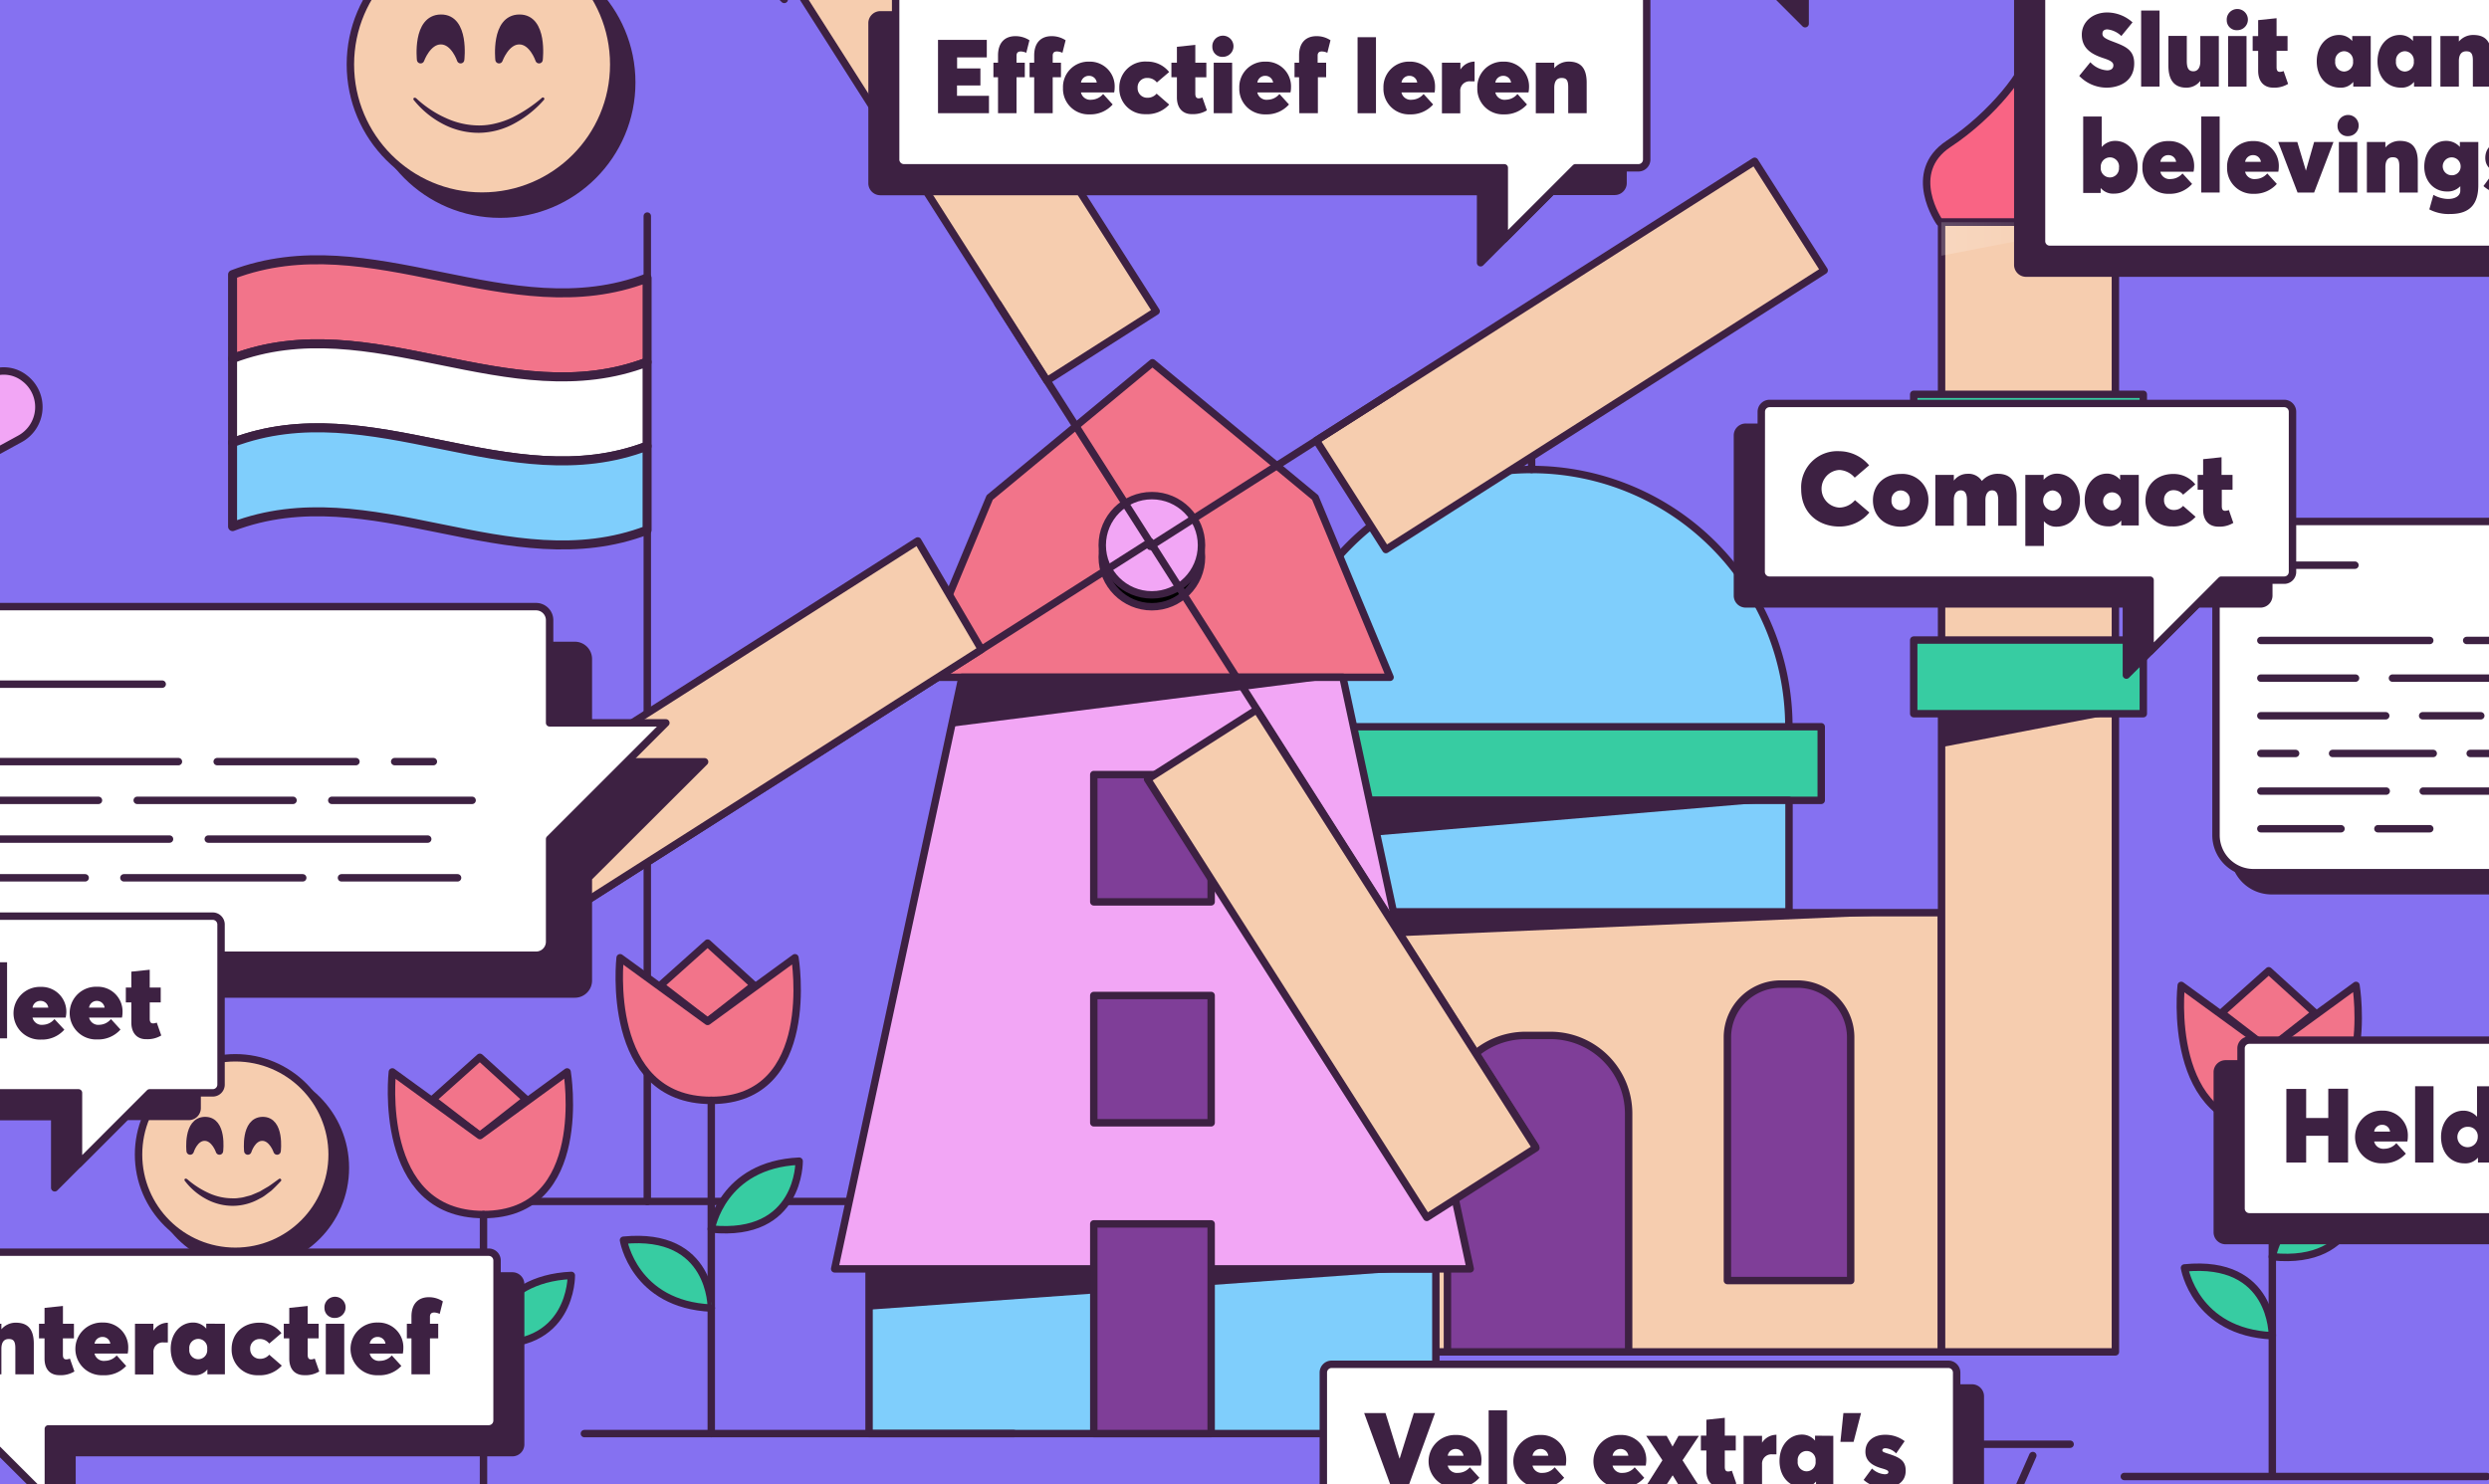 <svg xmlns="http://www.w3.org/2000/svg" xmlns:xlink="http://www.w3.org/1999/xlink" viewBox="0 0 503 300"><rect x="0" y="0" width="503" height="300" fill="#333333" stroke="none"/><defs><style>.cls-1,.cls-7{fill:none;}.cls-2{clip-path:url(#clip-path);}.cls-3{fill:#8571f1;}.cls-4{clip-path:url(#clip-path-2);}.cls-14,.cls-5{fill:#3d2142;}.cls-10,.cls-12,.cls-13,.cls-16,.cls-17,.cls-18,.cls-19,.cls-20,.cls-21,.cls-22,.cls-23,.cls-5,.cls-6,.cls-7,.cls-8,.cls-9{stroke:#3d2142;}.cls-10,.cls-11,.cls-12,.cls-13,.cls-16,.cls-17,.cls-18,.cls-19,.cls-20,.cls-22,.cls-23,.cls-5,.cls-6,.cls-7,.cls-8,.cls-9{stroke-linecap:round;stroke-linejoin:round;}.cls-10,.cls-11,.cls-12,.cls-13,.cls-19,.cls-20,.cls-21,.cls-22,.cls-23,.cls-5,.cls-6,.cls-7,.cls-8,.cls-9{stroke-width:1.5px;}.cls-17,.cls-6{fill:#fff;}.cls-18,.cls-8{fill:#7fcefc;}.cls-9{fill:#f6cdaf;}.cls-10{fill:#7f3e98;}.cls-11{fill:#6a539b;stroke:#000;}.cls-12{fill:#f96484;}.cls-13{fill:#37cca2;}.cls-15{opacity:0.2;fill:url(#linear-gradient);}.cls-16,.cls-19{fill:#f2748a;}.cls-16,.cls-17,.cls-18{stroke-width:1.82px;}.cls-20{fill:#f2a6f5;}.cls-21{stroke-miterlimit:10;}.cls-22{fill:#f596c0;}.cls-23{fill:#fed16c;}</style><clipPath id="clip-path"><rect class="cls-1" x="-1085.7" width="743" height="300"/></clipPath><clipPath id="clip-path-2"><rect class="cls-1" width="503" height="300"/></clipPath><linearGradient id="linear-gradient" x1="392.32" y1="48.3" x2="427.51" y2="48.3" gradientUnits="userSpaceOnUse"><stop offset="0" stop-color="#fff"/><stop offset="1" stop-color="#fff" stop-opacity="0"/></linearGradient></defs><g id="Layer_1" data-name="Layer 1"><g class="cls-2"><rect class="cls-3" x="-1521.9" y="-168.45" width="1575.82" height="588.61"/></g><g class="cls-4"><rect class="cls-3" x="-322.02" y="-205.09" width="1167.05" height="656.46"/><path class="cls-5" d="M503-89.16H320.56a2.74,2.74,0,0,0-2.74,2.74v65a2.74,2.74,0,0,0,2.74,2.73h20.75L364.8,4.79V-18.7H503a2.74,2.74,0,0,0,2.74-2.73v-65A2.74,2.74,0,0,0,503-89.16Z"/><path class="cls-5" d="M558,116.59v55.89a7.58,7.58,0,0,1-7.58,7.58H540.28l-17.76,17.76V180.06H459.06a7.58,7.58,0,0,1-7.58-7.58V116.59a7.58,7.58,0,0,1,7.58-7.58h91.4A7.58,7.58,0,0,1,558,116.59Z"/><path class="cls-6" d="M554.4,113v55.88a7.58,7.58,0,0,1-7.58,7.58H536.64l-17.76,17.76V176.41H455.41a7.58,7.58,0,0,1-7.58-7.58V113a7.58,7.58,0,0,1,7.58-7.58h91.41A7.58,7.58,0,0,1,554.4,113Z"/><line class="cls-7" x1="456.89" y1="114.25" x2="475.91" y2="114.25"/><line class="cls-7" x1="498.49" y1="129.47" x2="516.63" y2="129.47"/><line class="cls-7" x1="456.89" y1="129.47" x2="491.03" y2="129.47"/><line class="cls-7" x1="483.49" y1="137.08" x2="525.28" y2="137.08"/><line class="cls-7" x1="456.89" y1="137.08" x2="476.03" y2="137.08"/><line class="cls-7" x1="489.59" y1="144.69" x2="501.34" y2="144.69"/><line class="cls-7" x1="456.89" y1="144.69" x2="482.13" y2="144.69"/><line class="cls-7" x1="499.2" y1="152.31" x2="525.28" y2="152.31"/><line class="cls-7" x1="471.39" y1="152.31" x2="491.73" y2="152.31"/><line class="cls-7" x1="456.89" y1="152.31" x2="463.92" y2="152.31"/><line class="cls-7" x1="489.7" y1="159.92" x2="534.03" y2="159.92"/><line class="cls-7" x1="456.89" y1="159.92" x2="482.23" y2="159.92"/><line class="cls-7" x1="480.55" y1="167.53" x2="491.03" y2="167.53"/><line class="cls-7" x1="456.89" y1="167.53" x2="473.09" y2="167.53"/><path class="cls-8" d="M257.51,146.91a52,52,0,1,1,104,0"/><rect class="cls-9" x="226.73" y="184.5" width="165.59" height="88.78"/><path class="cls-10" d="M308.32,209.31h5a15.81,15.81,0,0,1,15.81,15.81v48.16a0,0,0,0,1,0,0H292.51a0,0,0,0,1,0,0V225.12a15.81,15.81,0,0,1,15.81-15.81Z"/><path class="cls-11" d="M257.9,198.93h3.37A10.77,10.77,0,0,1,272,209.7v49.16a0,0,0,0,1,0,0H247.14a0,0,0,0,1,0,0V209.7A10.77,10.77,0,0,1,257.9,198.93Z"/><path class="cls-10" d="M359.85,198.93h3.37A10.77,10.77,0,0,1,374,209.7v49.16a0,0,0,0,1,0,0H349.09a0,0,0,0,1,0,0V209.7a10.77,10.77,0,0,1,10.77-10.77Z"/><path class="cls-12" d="M427.69,44.92s7-10-1.86-15.87-16-15.06-16-18.45c0,3.39-7.14,12.62-16,18.45s-1.85,15.87-1.85,15.87Z"/><rect class="cls-9" x="392.37" y="44.92" width="35.13" height="228.36"/><rect class="cls-13" x="386.74" y="79.71" width="46.4" height="14.88"/><rect class="cls-13" x="386.74" y="129.39" width="46.4" height="14.88"/><rect class="cls-13" x="251" y="146.91" width="117.05" height="14.88"/><rect class="cls-8" x="257.51" y="161.79" width="104.03" height="22.53"/><line class="cls-7" x1="309.52" y1="94.89" x2="309.52" y2="74.98"/><polygon class="cls-14" points="361.54 161.79 257.51 170.64 257.51 161.79 361.54 161.79"/><polygon class="cls-14" points="392.32 184.5 226.73 191.68 226.73 184.5 392.32 184.5"/><polygon class="cls-14" points="427.5 144.27 392.32 144.27 392.32 151.04 427.5 144.27"/><polygon class="cls-14" points="427.5 94.94 392.32 94.94 392.32 101.7 427.5 94.94"/><polygon class="cls-15" points="427.5 44.92 392.32 44.92 392.32 51.69 427.5 44.92"/><line class="cls-7" x1="88.98" y1="242.87" x2="201.86" y2="242.87"/><line class="cls-7" x1="130.81" y1="242.87" x2="130.81" y2="43.68"/><path class="cls-16" d="M47,72.49c27.92-10.65,55.84,11.36,83.77.71v-17C102.88,66.87,75,44.86,47,55.5Z"/><path class="cls-17" d="M47,89.47c27.92-10.65,55.84,11.36,83.77.72v-17C102.88,83.85,75,61.84,47,72.49Z"/><path class="cls-18" d="M47,106.45c27.92-10.64,55.84,11.36,83.77.72v-17C102.88,100.83,75,78.83,47,89.47Z"/><rect class="cls-8" x="175.63" y="256.5" width="114.54" height="33.3"/><polygon class="cls-14" points="290.17 256.5 175.63 264.75 175.63 256.5 290.17 256.5"/><polygon class="cls-19" points="265.79 100.57 232.9 73.33 200.01 100.57 184.87 136.91 280.92 136.91 265.79 100.57"/><polygon class="cls-20" points="271.39 136.91 194.41 136.91 168.68 256.5 297.12 256.5 271.39 136.91"/><polygon class="cls-14" points="271.39 136.91 194.41 136.91 192.26 146.91 271.39 136.91"/><rect class="cls-10" x="221.04" y="247.41" width="23.72" height="42.39"/><rect class="cls-10" x="221.04" y="201.24" width="23.72" height="25.73"/><rect class="cls-10" x="221.04" y="156.58" width="23.72" height="25.73"/><circle class="cls-21" cx="232.78" cy="112.62" r="10.03"/><circle class="cls-20" cx="232.78" cy="110.22" r="10.03"/><line class="cls-22" x1="232.44" y1="109.56" x2="310.27" y2="231.73"/><rect class="cls-9" x="218.64" y="181.71" width="105.02" height="26.15" transform="translate(289.74 -138.56) rotate(57.5)"/><rect class="cls-9" x="141.9" y="12.58" width="105.02" height="26.15" transform="translate(277.22 203.4) rotate(-122.5)"/><line class="cls-22" x1="232.99" y1="110.56" x2="201.64" y2="61.36"/><line class="cls-22" x1="232.44" y1="109.56" x2="110.27" y2="187.39"/><polygon class="cls-9" points="185.47 109.35 96.9 165.78 110.27 187.39 198.34 131.29 185.47 109.35"/><rect class="cls-9" x="264.83" y="58.77" width="105.02" height="26.15" transform="translate(11.09 181.76) rotate(-32.5)"/><line class="cls-22" x1="232.44" y1="110.44" x2="281.64" y2="79.09"/><line class="cls-23" x1="204.89" y1="289.8" x2="118.1" y2="289.8"/><polygon class="cls-19" points="133.49 199.16 143 190.65 152.34 199.15 143 206.48 133.49 199.16"/><path class="cls-19" d="M160.65,193.61s4.79,28.83-16.91,28.83-18.42-28.83-18.42-28.83L143,206.48Z"/><line class="cls-22" x1="143.74" y1="222.44" x2="143.74" y2="289.8"/><path class="cls-13" d="M143.74,248.45s2.15-13,17.76-13.72C161.5,234.73,161.75,250.25,143.74,248.45Z"/><path class="cls-13" d="M126,250.71s2.14,13,17.75,13.72C143.74,264.43,144,248.91,126,250.71Z"/><path class="cls-7" d="M346.38,339l15.85-49.42a8.59,8.59,0,0,1,8.18-6h7"/><line class="cls-7" x1="391.1" y1="339.01" x2="410.81" y2="294.24"/><line class="cls-7" x1="398.54" y1="291.95" x2="418.35" y2="291.95"/><polygon class="cls-19" points="87.46 222.24 96.97 213.73 106.31 222.23 96.97 229.56 87.46 222.24"/><path class="cls-19" d="M114.61,216.69s4.8,28.83-16.9,28.83-18.42-28.83-18.42-28.83L97,229.56Z"/><line class="cls-22" x1="97.71" y1="245.52" x2="97.71" y2="312.88"/><path class="cls-13" d="M97.71,271.54s2.14-13,17.75-13.72C115.46,257.82,115.72,273.34,97.71,271.54Z"/><path class="cls-13" d="M80,273.8s2.15,13,17.76,13.71C97.71,287.51,98,272,80,273.8Z"/><polygon class="cls-19" points="448.96 204.75 458.48 196.24 467.82 204.74 458.48 212.07 448.96 204.75"/><path class="cls-19" d="M476.12,199.2S480.91,228,459.21,228,440.8,199.2,440.8,199.2l17.67,12.87Z"/><line class="cls-22" x1="459.21" y1="228.03" x2="459.21" y2="298.42"/><path class="cls-13" d="M459.21,254.05s2.15-13,17.76-13.72C477,240.33,477.22,255.85,459.21,254.05Z"/><path class="cls-13" d="M441.46,256.31s2.14,13,17.75,13.71C459.21,270,459.47,254.51,441.46,256.31Z"/><line class="cls-7" x1="429.3" y1="298.47" x2="502.55" y2="298.47"/><path class="cls-5" d="M118.9,133.21a2.74,2.74,0,0,0-2.73-2.74H-19.28A2.74,2.74,0,0,0-22,133.21v65a2.74,2.74,0,0,0,2.74,2.73H116.17a2.73,2.73,0,0,0,2.73-2.73V177.45L142.39,154H118.9Z"/><path class="cls-6" d="M134.56,146.13l-23.49,23.49v20.75a2.73,2.73,0,0,1-2.73,2.73H-27.11a2.74,2.74,0,0,1-2.74-2.73v-65a2.74,2.74,0,0,1,2.74-2.74H108.34a2.74,2.74,0,0,1,2.73,2.74v20.75Z"/><line class="cls-7" x1="-14.19" y1="138.3" x2="32.78" y2="138.3"/><line class="cls-7" x1="79.76" y1="153.96" x2="87.58" y2="153.96"/><line class="cls-7" x1="43.89" y1="153.96" x2="71.93" y2="153.96"/><line class="cls-7" x1="-14.19" y1="153.96" x2="36.06" y2="153.96"/><line class="cls-7" x1="67.05" y1="161.79" x2="95.41" y2="161.79"/><line class="cls-7" x1="27.73" y1="161.79" x2="59.22" y2="161.79"/><line class="cls-7" x1="-14.19" y1="161.79" x2="19.9" y2="161.79"/><line class="cls-7" x1="42.09" y1="169.62" x2="86.44" y2="169.62"/><line class="cls-7" x1="-14.19" y1="169.62" x2="34.26" y2="169.62"/><line class="cls-7" x1="69.01" y1="177.45" x2="92.47" y2="177.45"/><line class="cls-7" x1="25.04" y1="177.45" x2="61.18" y2="177.45"/><line class="cls-7" x1="-14.19" y1="177.45" x2="17.21" y2="177.45"/><circle class="cls-5" cx="101.06" cy="16.68" r="26.61"/><circle class="cls-9" cx="97.42" cy="13.03" r="26.61"/><path class="cls-14" d="M84.05,19.81a21.74,21.74,0,0,0,2.81,2.24A20.24,20.24,0,0,0,90,23.81a16.11,16.11,0,0,0,6.78,1.55,13.88,13.88,0,0,0,3.45-.43,16.85,16.85,0,0,0,3.32-1.18,28.79,28.79,0,0,0,6-4,.29.29,0,0,1,.4.41,21.52,21.52,0,0,1-5.81,4.69,15.27,15.27,0,0,1-7.34,2A15.5,15.5,0,0,1,89.39,25a18.53,18.53,0,0,1-5.77-4.78.28.28,0,0,1,0-.4.29.29,0,0,1,.37,0Z"/><path class="cls-5" d="M85,12.07s-.93-8.33,4.09-8.39,4,8.39,4,8.39-1.27-3.84-4-3.84S85,12.07,85,12.07Z"/><path class="cls-5" d="M100.85,12.07s-.93-8.33,4.09-8.39,4,8.39,4,8.39-1.28-3.84-4-3.84S100.85,12.07,100.85,12.07Z"/><path class="cls-20" d="M-11.47,97.24a2.26,2.26,0,0,1,.26-.2L4,88.73A7.32,7.32,0,0,0,5,76.48a6.79,6.79,0,0,0-7.47-.67c-.95.45-1.85,1-2.76,1.5a1.78,1.78,0,0,0-.27.21l-.73-1.32c-.43-.78-.79-1.6-1.29-2.34a7.08,7.08,0,0,0-12,.58,7,7,0,0,0-.18,7c2.69,5.21,5.43,10.4,8.15,15.59Z"/><circle class="cls-5" cx="50.24" cy="236.08" r="19.56"/><circle class="cls-9" cx="47.56" cy="233.39" r="19.56"/><path class="cls-14" d="M37.79,238.33a17.82,17.82,0,0,0,4.36,2.83,11.58,11.58,0,0,0,4.91,1.08,5.84,5.84,0,0,0,1.25-.08,5.89,5.89,0,0,0,1.24-.23c.4-.11.81-.2,1.22-.33l1.18-.5c.19-.09.4-.16.59-.26l.55-.33,1.14-.66c.73-.48,1.41-1,2.16-1.54l0,0a.28.28,0,0,1,.39.08.27.27,0,0,1,0,.35c-.62.66-1.26,1.32-1.94,1.95l-1.12.84a6.07,6.07,0,0,1-1.19.74,11.05,11.05,0,0,1-5.47,1.49,11.3,11.3,0,0,1-5.48-1.42,13.16,13.16,0,0,1-4.22-3.62.28.28,0,0,1,0-.4.3.3,0,0,1,.36,0Z"/><path class="cls-5" d="M38.43,232.68s-.68-6.12,3-6.16,2.92,6.16,2.92,6.16-.94-2.81-3-2.81S38.43,232.68,38.43,232.68Z"/><path class="cls-5" d="M50.08,232.68s-.68-6.12,3-6.16S56,232.68,56,232.68s-.94-2.81-3-2.81S50.08,232.68,50.08,232.68Z"/><path class="cls-5" d="M103.57,257.93H-12.56a1.67,1.67,0,0,0-1.67,1.67V292a1.68,1.68,0,0,0,1.67,1.68H.16L14.55,308V293.65h89a1.67,1.67,0,0,0,1.67-1.68V259.6A1.67,1.67,0,0,0,103.57,257.93Z"/><path class="cls-6" d="M100.45,287.17a1.68,1.68,0,0,1-1.68,1.68h-89v14.39L-4.64,288.85H-17.35A1.68,1.68,0,0,1-19,287.17V254.81a1.68,1.68,0,0,1,1.68-1.68H98.77a1.68,1.68,0,0,1,1.68,1.68Z"/><path class="cls-14" d="M6.83,271.63v6.19H3.1v-5.29c0-1.45-.41-1.85-1.34-1.85s-1.48.62-1.48,2v5.14H-3.46V267.6H.28v1.12h0a3.76,3.76,0,0,1,2.9-1.34C5.28,267.38,6.83,268.32,6.83,271.63Z"/><path class="cls-14" d="M9,274.61v-4.06H7.88V267.6H9v-3.21l3.72-.39v3.6h2.22v2.95H12.71v3.25c0,.48.06,1,.67,1a2.1,2.1,0,0,0,.75-.16l.91,2.6a5.33,5.33,0,0,1-3,.75C10.31,278,9,277,9,274.61Z"/><path class="cls-14" d="M25.81,273.62H19.1a1.92,1.92,0,0,0,2.12,1.47A3.19,3.19,0,0,0,23.58,274l1.92,2.12A5.92,5.92,0,0,1,20.82,278a5.33,5.33,0,1,1-.06-10.65,5,5,0,0,1,5.15,5.25A5.45,5.45,0,0,1,25.81,273.62Zm-6.7-2h3.18a1.54,1.54,0,0,0-1.55-1.36A1.6,1.6,0,0,0,19.11,271.59Z"/><path class="cls-14" d="M33.92,267.38v4c-.31,0-.63,0-.79,0a1.88,1.88,0,0,0-2.12,2v4.47H27.28V267.6H31V269h0a3.46,3.46,0,0,1,2.86-1.61Z"/><path class="cls-14" d="M45.45,267.6v10.22H41.91v-1h0A3.12,3.12,0,0,1,39.25,278c-2.8,0-4.75-2.17-4.75-5.33s2-5.32,4.53-5.32a3.42,3.42,0,0,1,2.65,1.23h0v-1Zm-3.58,5.11a1.82,1.82,0,1,0-3.61,0,1.82,1.82,0,1,0,3.61,0Z"/><path class="cls-14" d="M46.81,272.71c0-3.15,2.31-5.33,5.61-5.33a5.56,5.56,0,0,1,4.46,2.11l-2.47,2.11a2.38,2.38,0,0,0-1.9-.92,1.89,1.89,0,0,0-1.95,2,1.94,1.94,0,0,0,2,2,2.36,2.36,0,0,0,1.85-.83l2.54,2.21A6,6,0,0,1,52.18,278,5.16,5.16,0,0,1,46.81,272.71Z"/><path class="cls-14" d="M58.46,274.61v-4.06H57.35V267.6h1.11v-3.21l3.72-.39v3.6H64.4v2.95H62.18v3.25c0,.48.06,1,.67,1a2.15,2.15,0,0,0,.76-.16l.91,2.6a5.35,5.35,0,0,1-3,.75C59.79,278,58.46,277,58.46,274.61Z"/><path class="cls-14" d="M65.57,264.42a2.14,2.14,0,1,1,2.14,2A2,2,0,0,1,65.57,264.42Zm.27,3.18h3.73v10.22H65.84Z"/><path class="cls-14" d="M81.41,273.62h-6.7a1.91,1.91,0,0,0,2.12,1.47A3.17,3.17,0,0,0,79.18,274l1.93,2.12A6,6,0,0,1,76.43,278a5.33,5.33,0,1,1-.06-10.65,5,5,0,0,1,5.14,5.25A5.45,5.45,0,0,1,81.41,273.62Zm-6.69-2H77.9a1.56,1.56,0,0,0-1.55-1.36A1.58,1.58,0,0,0,74.72,271.59Z"/><path class="cls-14" d="M83.15,270.55h-.93V267.6h.93v-1.46c0-2.65,1.44-3.91,3.51-3.91a5.05,5.05,0,0,1,2.84.84l-.64,2.53a2.93,2.93,0,0,0-1.08-.28c-.5,0-.89.18-.89.87v1.41h1.67v2.95H86.89v7.27H83.15Z"/><path class="cls-5" d="M240.83-70.29H131.39a1.68,1.68,0,0,0-1.68,1.68v52.43a1.68,1.68,0,0,0,1.68,1.67H144.1L158.49-.12V-14.51h82.34a1.67,1.67,0,0,0,1.67-1.67V-68.61A1.68,1.68,0,0,0,240.83-70.29Z"/><path class="cls-5" d="M398.54,280.58H273.9a1.68,1.68,0,0,0-1.67,1.68v32.37a1.67,1.67,0,0,0,1.67,1.67h12.72L301,330.69V316.3h97.53a1.67,1.67,0,0,0,1.67-1.67V282.26A1.68,1.68,0,0,0,398.54,280.58Z"/><path class="cls-6" d="M395.42,309.83a1.68,1.68,0,0,1-1.68,1.68H296.21v14.38l-14.39-14.38H269.11a1.68,1.68,0,0,1-1.68-1.68V277.46a1.68,1.68,0,0,1,1.68-1.67H393.74a1.68,1.68,0,0,1,1.68,1.67Z"/><path class="cls-14" d="M290,285.65l-5.39,14.83H281.1l-5.42-14.83H280l2.82,9.17h.05l2.85-9.17Z"/><path class="cls-14" d="M299.27,296.28h-6.7a1.91,1.91,0,0,0,2.12,1.46,3.12,3.12,0,0,0,2.35-1.13l1.93,2.12a6,6,0,0,1-4.68,2,5.33,5.33,0,1,1-.06-10.65,5,5,0,0,1,5.15,5.25A4.84,4.84,0,0,1,299.27,296.28Zm-6.69-2h3.18a1.56,1.56,0,0,0-1.55-1.37A1.58,1.58,0,0,0,292.58,294.25Z"/><path class="cls-14" d="M300.84,285.1h3.72v15.38h-3.72Z"/><path class="cls-14" d="M316.41,296.28H309.7a1.91,1.91,0,0,0,2.12,1.46,3.15,3.15,0,0,0,2.36-1.13l1.92,2.12a5.92,5.92,0,0,1-4.68,2,5.33,5.33,0,1,1-.06-10.65,5,5,0,0,1,5.15,5.25A5.63,5.63,0,0,1,316.41,296.28Zm-6.7-2h3.18a1.54,1.54,0,0,0-1.55-1.37A1.59,1.59,0,0,0,309.71,294.25Z"/><path class="cls-14" d="M332.58,296.28h-6.7a1.91,1.91,0,0,0,2.12,1.46,3.13,3.13,0,0,0,2.35-1.13l1.93,2.12a6,6,0,0,1-4.68,2,5.33,5.33,0,1,1-.06-10.65,5,5,0,0,1,5.15,5.25A5.66,5.66,0,0,1,332.58,296.28Zm-6.69-2h3.18a1.56,1.56,0,0,0-1.55-1.37A1.58,1.58,0,0,0,325.89,294.25Z"/><path class="cls-14" d="M338.06,298.27H338l-1.45,2.21h-3.94l3.35-5.29-3.29-4.94h4.14l1.19,2.17h0l1.21-2.17h4.12l-3.31,4.95,3.38,5.28h-4Z"/><path class="cls-14" d="M344.84,297.26v-4.05h-1.11v-3h1.11V287l3.72-.39v3.6h2.22v3h-2.22v3.25c0,.48.06,1,.67,1a2.19,2.19,0,0,0,.76-.16l.9,2.6a5.41,5.41,0,0,1-3,.75C346.16,300.69,344.84,299.61,344.84,297.26Z"/><path class="cls-14" d="M359,290v4c-.31,0-.63,0-.79,0a1.89,1.89,0,0,0-2.12,2v4.47h-3.73V290.25h3.73v1.4h0a3.46,3.46,0,0,1,2.86-1.61Z"/><path class="cls-14" d="M370.49,290.25v10.23H367v-1h0a3.14,3.14,0,0,1-2.63,1.17c-2.8,0-4.75-2.17-4.75-5.33s2-5.32,4.53-5.32a3.44,3.44,0,0,1,2.65,1.22h0v-1Zm-3.58,5.12a1.82,1.82,0,1,0-3.61,0,1.82,1.82,0,1,0,3.61,0Z"/><path class="cls-14" d="M372.53,285.65h3.57l-1.51,5.82h-2.66Z"/><path class="cls-14" d="M376.62,299.16l1.69-2.3a4.09,4.09,0,0,0,2.56,1.16c.51,0,.75-.15.75-.42s-.13-.43-1.39-.79c-1.74-.5-3.25-1.39-3.25-3.34,0-2.24,1.8-3.43,3.93-3.43a6.4,6.4,0,0,1,4,1.29l-1.72,2.48a3.3,3.3,0,0,0-2.15-1.05c-.33,0-.64.12-.64.42s.24.38,1.26.71c2.33.75,3.46,1.42,3.46,3.42s-1.42,3.38-4.31,3.38A6.09,6.09,0,0,1,376.62,299.16Z"/><path class="cls-5" d="M449.77,215.06H581.15a1.68,1.68,0,0,1,1.68,1.67V249.1a1.68,1.68,0,0,1-1.68,1.68H568.44l-14.39,14.38V250.78H449.77a1.68,1.68,0,0,1-1.68-1.68V216.73A1.68,1.68,0,0,1,449.77,215.06Z"/><path class="cls-6" d="M452.89,244.3a1.68,1.68,0,0,0,1.67,1.68H558.84v14.39L573.23,246H586a1.68,1.68,0,0,0,1.67-1.68V211.93a1.67,1.67,0,0,0-1.67-1.67H454.56a1.67,1.67,0,0,0-1.67,1.67Z"/><path class="cls-14" d="M462.05,220.12h4V226h4.47v-5.91h4V235h-4v-5.4h-4.47V235h-4Z"/><path class="cls-14" d="M486.5,230.75h-6.71a1.92,1.92,0,0,0,2.12,1.47,3.17,3.17,0,0,0,2.36-1.13l1.93,2.12a6,6,0,0,1-4.68,1.95,5.33,5.33,0,1,1-.06-10.65,5,5,0,0,1,5.14,5.25A5.54,5.54,0,0,1,486.5,230.75Zm-6.7-2H483a1.54,1.54,0,0,0-1.54-1.37A1.6,1.6,0,0,0,479.8,228.72Z"/><path class="cls-14" d="M488.07,219.58h3.72V235h-3.72Z"/><path class="cls-14" d="M504.31,219.58V235h-3.54v-1h0a3.26,3.26,0,0,1-2.71,1.17c-2.8,0-4.75-2.17-4.75-5.33s2-5.32,4.52-5.32a3.61,3.61,0,0,1,2.75,1.23h0v-6.16Zm-3.58,10.26a1.89,1.89,0,0,0-1.89-2.05,2.06,2.06,0,1,0,1.89,2.05Z"/><path class="cls-5" d="M-71.34,190H38.16a1.68,1.68,0,0,1,1.68,1.68V224a1.68,1.68,0,0,1-1.68,1.68H25.45L11.06,240.11V225.72h-82.4A1.67,1.67,0,0,1-73,224V191.68A1.67,1.67,0,0,1-71.34,190Z"/><path class="cls-6" d="M-68.22,219.25a1.67,1.67,0,0,0,1.68,1.67h82.4v14.39l14.38-14.39H43a1.67,1.67,0,0,0,1.67-1.67V186.88A1.68,1.68,0,0,0,43,185.2H-66.54a1.68,1.68,0,0,0-1.68,1.68Z"/><path class="cls-14" d="M-2.3,194.52H1.43V209.9H-2.3Z"/><path class="cls-14" d="M13.27,205.7H6.57a1.91,1.91,0,0,0,2.12,1.46A3.13,3.13,0,0,0,11,206L13,208.15a6,6,0,0,1-4.68,2,5.33,5.33,0,1,1-.06-10.65,5,5,0,0,1,5.14,5.25A5.63,5.63,0,0,1,13.27,205.7Zm-6.69-2H9.76a1.56,1.56,0,0,0-1.55-1.37A1.58,1.58,0,0,0,6.58,203.67Z"/><path class="cls-14" d="M24.65,205.7H18a1.91,1.91,0,0,0,2.12,1.46A3.12,3.12,0,0,0,22.42,206l1.93,2.12a6,6,0,0,1-4.68,2,5.33,5.33,0,1,1-.06-10.65,5,5,0,0,1,5.15,5.25A4.84,4.84,0,0,1,24.65,205.7Zm-6.69-2h3.18a1.56,1.56,0,0,0-1.55-1.37A1.58,1.58,0,0,0,18,203.67Z"/><path class="cls-14" d="M26.54,206.68v-4.05H25.43v-3h1.11v-3.21l3.72-.39v3.6h2.22v3H30.26v3.25c0,.48.06,1,.67,1a2.1,2.1,0,0,0,.75-.16l.91,2.6a5.41,5.41,0,0,1-3,.75C27.86,210.11,26.54,209,26.54,206.68Z"/><path class="cls-5" d="M352.79,86.36h104A1.68,1.68,0,0,1,458.5,88V120.4a1.68,1.68,0,0,1-1.68,1.68H444.11l-14.39,14.39V122.08H352.79a1.67,1.67,0,0,1-1.67-1.68V88A1.67,1.67,0,0,1,352.79,86.36Z"/><path class="cls-6" d="M355.91,115.61a1.68,1.68,0,0,0,1.68,1.67h76.92v14.39l14.39-14.39h12.72a1.67,1.67,0,0,0,1.67-1.67V83.24a1.68,1.68,0,0,0-1.67-1.68h-104a1.68,1.68,0,0,0-1.68,1.68Z"/><path class="cls-14" d="M364,98.87a7.3,7.3,0,0,1,7.73-7.66,7.92,7.92,0,0,1,6,2.86l-2.91,2.49A4.36,4.36,0,0,0,371.73,95a3.81,3.81,0,0,0,0,7.61,4.27,4.27,0,0,0,3.14-1.5l2.91,2.49a7.81,7.81,0,0,1-6,2.84C367.61,106.47,364,103.82,364,98.87Z"/><path class="cls-14" d="M378.5,101.14c0-3.14,2.3-5.33,5.61-5.33a5.24,5.24,0,0,1,5.6,5.33c0,3.15-2.31,5.33-5.6,5.33S378.5,104.29,378.5,101.14Zm7.46,0a1.86,1.86,0,1,0-3.71,0,1.86,1.86,0,1,0,3.71,0Z"/><path class="cls-14" d="M407.54,100.27v6h-3.72v-5.14c0-1.1-.25-2-1.24-2-.75,0-1.35.61-1.35,2v5.14H397.5v-5.14c0-1.1-.26-2-1.24-2-.81,0-1.41.61-1.41,2v5.14h-3.74V96h3.74v1.16h0a3.43,3.43,0,0,1,2.74-1.38,3.2,3.2,0,0,1,2.93,1.45h0a4.15,4.15,0,0,1,3.32-1.45C406,95.81,407.54,97,407.54,100.27Z"/><path class="cls-14" d="M420.34,101.14c0,3.15-1.95,5.33-4.75,5.33a3.24,3.24,0,0,1-2.54-1.11h0v5H409.3V96H413v1h0a3.53,3.53,0,0,1,2.74-1.25C418.37,95.81,420.34,98,420.34,101.14Zm-3.76,0a1.86,1.86,0,0,0-1.82-2,2.06,2.06,0,0,0,0,4.1A1.85,1.85,0,0,0,416.58,101.14Z"/><path class="cls-14" d="M432.22,96v10.22h-3.54v-1h0a3.14,3.14,0,0,1-2.63,1.18c-2.8,0-4.75-2.18-4.75-5.34s2-5.32,4.53-5.32A3.42,3.42,0,0,1,428.45,97h0V96Zm-3.58,5.11a1.82,1.82,0,1,0-1.79,2.06A1.87,1.87,0,0,0,428.64,101.14Z"/><path class="cls-14" d="M433.58,101.14c0-3.14,2.31-5.33,5.61-5.33a5.56,5.56,0,0,1,4.46,2.11L441.18,100a2.38,2.38,0,0,0-1.9-.91,1.88,1.88,0,0,0-1.95,2,1.93,1.93,0,0,0,2,2,2.36,2.36,0,0,0,1.85-.83l2.53,2.21a6,6,0,0,1-4.76,1.94A5.17,5.17,0,0,1,433.58,101.14Z"/><path class="cls-14" d="M445.23,103V99h-1.11V96h1.11V92.82l3.72-.39V96h2.22v3H449v3.26c0,.47.06,1,.67,1a2.15,2.15,0,0,0,.76-.16l.9,2.6a5.28,5.28,0,0,1-3,.76C446.56,106.47,445.23,105.39,445.23,103Z"/><path class="cls-5" d="M177.91,3h148.4A1.67,1.67,0,0,1,328,4.67V37a1.68,1.68,0,0,1-1.67,1.68H313.6L299.21,53.11V38.72H177.91A1.68,1.68,0,0,1,176.23,37V4.67A1.68,1.68,0,0,1,177.91,3Z"/><path class="cls-6" d="M181,32.25a1.67,1.67,0,0,0,1.67,1.67H304V48.31l14.39-14.39h12.72a1.67,1.67,0,0,0,1.67-1.67V-.12a1.68,1.68,0,0,0-1.67-1.68H182.7A1.68,1.68,0,0,0,181-.12Z"/><path class="cls-14" d="M189.56,8.06h9.86V11.6h-6v2.23h4.71v3.45H193.4v2.09h6.46v3.52h-10.3Z"/><path class="cls-14" d="M201.69,15.62h-.93V12.67h.93V11.21c0-2.65,1.44-3.9,3.5-3.9a5.11,5.11,0,0,1,2.85.83l-.64,2.53a2.89,2.89,0,0,0-1.08-.27c-.5,0-.89.17-.89.86v1.41h1.67v2.95h-1.67v7.27h-3.74Z"/><path class="cls-14" d="M209,15.62h-.93V12.67H209V11.21c0-2.65,1.44-3.9,3.51-3.9a5.07,5.07,0,0,1,2.84.83l-.64,2.53a2.89,2.89,0,0,0-1.08-.27c-.5,0-.89.17-.89.86v1.41h1.67v2.95h-1.67v7.27H209Z"/><path class="cls-14" d="M225.16,18.69h-6.71a1.92,1.92,0,0,0,2.12,1.47A3.17,3.17,0,0,0,222.93,19l1.93,2.12a6,6,0,0,1-4.68,2,5.16,5.16,0,0,1-5.36-5.34,5.13,5.13,0,0,1,5.3-5.32,5,5,0,0,1,5.14,5.25A5.45,5.45,0,0,1,225.16,18.69Zm-6.7-2h3.18a1.54,1.54,0,0,0-1.54-1.36A1.6,1.6,0,0,0,218.46,16.66Z"/><path class="cls-14" d="M226.2,17.79a5.23,5.23,0,0,1,5.6-5.34,5.57,5.57,0,0,1,4.47,2.11l-2.48,2.11a2.37,2.37,0,0,0-1.89-.91,1.88,1.88,0,0,0-2,2,1.92,1.92,0,0,0,2,2,2.36,2.36,0,0,0,1.84-.83l2.54,2.21a6,6,0,0,1-4.76,1.94A5.16,5.16,0,0,1,226.2,17.79Z"/><path class="cls-14" d="M237.84,19.68V15.62h-1.11V12.67h1.11V9.46l3.72-.39v3.6h2.23v2.95h-2.23v3.26c0,.47.07,1,.68,1a2.15,2.15,0,0,0,.75-.17l.91,2.6a5.35,5.35,0,0,1-3,.76C239.17,23.11,237.84,22,237.84,19.68Z"/><path class="cls-14" d="M245,9.49a2.14,2.14,0,1,1,2.14,2A2,2,0,0,1,245,9.49Zm.28,3.18H249V22.89h-3.72Z"/><path class="cls-14" d="M260.79,18.69h-6.7a1.91,1.91,0,0,0,2.12,1.47A3.15,3.15,0,0,0,258.56,19l1.93,2.12a6,6,0,0,1-4.68,2,5.16,5.16,0,0,1-5.36-5.34,5.13,5.13,0,0,1,5.3-5.32,5,5,0,0,1,5.15,5.25A4.69,4.69,0,0,1,260.79,18.69Zm-6.69-2h3.18a1.56,1.56,0,0,0-1.55-1.36A1.58,1.58,0,0,0,254.1,16.66Z"/><path class="cls-14" d="M262.53,15.62h-.92V12.67h.92V11.21c0-2.65,1.44-3.9,3.51-3.9a5,5,0,0,1,2.84.83l-.64,2.53a2.81,2.81,0,0,0-1.08-.27c-.5,0-.88.17-.88.86v1.41H268v2.95h-1.67v7.27h-3.75Z"/><path class="cls-14" d="M274.35,7.52h3.72V22.89h-3.72Z"/><path class="cls-14" d="M289.92,18.69h-6.7a1.91,1.91,0,0,0,2.12,1.47A3.17,3.17,0,0,0,287.69,19l1.93,2.12a6,6,0,0,1-4.68,2,5.16,5.16,0,0,1-5.36-5.34,5.13,5.13,0,0,1,5.3-5.32A5,5,0,0,1,290,17.7,5.45,5.45,0,0,1,289.92,18.69Zm-6.69-2h3.17a1.54,1.54,0,0,0-1.54-1.36A1.58,1.58,0,0,0,283.23,16.66Z"/><path class="cls-14" d="M298,12.45v4c-.3,0-.63,0-.78,0a1.88,1.88,0,0,0-2.12,2v4.46H291.4V12.67h3.73v1.39h0A3.46,3.46,0,0,1,298,12.45Z"/><path class="cls-14" d="M308.89,18.69h-6.7a1.91,1.91,0,0,0,2.12,1.47A3.17,3.17,0,0,0,306.66,19l1.93,2.12a6,6,0,0,1-4.68,2,5.16,5.16,0,0,1-5.36-5.34,5.13,5.13,0,0,1,5.3-5.32A5,5,0,0,1,309,17.7,5.45,5.45,0,0,1,308.89,18.69Zm-6.7-2h3.18a1.54,1.54,0,0,0-1.54-1.36A1.6,1.6,0,0,0,302.19,16.66Z"/><path class="cls-14" d="M320.65,16.71v6.18h-3.73V17.6c0-1.45-.41-1.84-1.34-1.84s-1.48.61-1.48,2v5.13h-3.73V12.67h3.73v1.12h0a3.76,3.76,0,0,1,2.9-1.34C319.1,12.45,320.65,13.39,320.65,16.71Z"/><path class="cls-5" d="M409.45-2.39H576.69a1.68,1.68,0,0,1,1.68,1.67V53.53a1.68,1.68,0,0,1-1.68,1.68H564L549.59,69.6V55.21H409.45a1.68,1.68,0,0,1-1.68-1.68V-.72A1.68,1.68,0,0,1,409.45-2.39Z"/><path class="cls-6" d="M412.57,48.74a1.66,1.66,0,0,0,1.67,1.67H554.38V64.8l14.39-14.39h12.72a1.67,1.67,0,0,0,1.67-1.67V-5.51a1.68,1.68,0,0,0-1.67-1.68H414.24a1.67,1.67,0,0,0-1.67,1.68Z"/><path class="cls-14" d="M420.19,15.34l2.25-2.76a5,5,0,0,0,3.38,1.64c.93,0,1.27-.49,1.27-1s-.28-.89-1.87-1.42C423,11.08,420.71,10,420.71,7c0-2.51,2.1-4.42,5-4.48a7.7,7.7,0,0,1,5.25,2L428.7,7.28a4.77,4.77,0,0,0-2.82-1.34c-.7,0-1,.35-1,.88s.32.9,1.83,1.48c2.62,1,4.59,1.65,4.59,4.51,0,3.7-3.1,4.91-5.58,4.91A7.69,7.69,0,0,1,420.19,15.34Z"/><path class="cls-14" d="M432.7,2.13h3.72V17.5H432.7Z"/><path class="cls-14" d="M448.4,7.28V17.5h-3.74V16.41h-.05a3.48,3.48,0,0,1-2.78,1.31c-2.09,0-3.62-1.13-3.62-4.46v-6h3.72v5.09c0,1.45.39,2.06,1.34,2.06.78,0,1.39-.62,1.39-2V7.28Z"/><path class="cls-14" d="M450,4.1a2.14,2.14,0,1,1,2.14,2A2,2,0,0,1,450,4.1Zm.28,3.18H454V17.5h-3.72Z"/><path class="cls-14" d="M456.35,14.29v-4h-1.11v-3h1.11V4.07l3.72-.39v3.6h2.22v3h-2.22v3.25c0,.48.06,1,.67,1a2,2,0,0,0,.75-.17l.91,2.6a5.32,5.32,0,0,1-3,.76C457.67,17.72,456.35,16.64,456.35,14.29Z"/><path class="cls-14" d="M479.1,7.28V17.5h-3.53v-.95h0a3.16,3.16,0,0,1-2.63,1.17c-2.81,0-4.75-2.17-4.75-5.33s2-5.32,4.52-5.32a3.41,3.41,0,0,1,2.65,1.22h0v-1Zm-3.57,5.12a1.88,1.88,0,0,0-1.8-2.05,1.86,1.86,0,0,0-1.81,2.05,1.85,1.85,0,0,0,1.81,2.06A1.87,1.87,0,0,0,475.53,12.4Z"/><path class="cls-14" d="M491.38,7.28V17.5h-3.53v-.95h0a3.17,3.17,0,0,1-2.63,1.17c-2.81,0-4.75-2.17-4.75-5.33s2-5.32,4.52-5.32a3.41,3.41,0,0,1,2.65,1.22h0v-1Zm-3.57,5.12a1.88,1.88,0,0,0-1.8-2.05,1.86,1.86,0,0,0-1.81,2.05A1.85,1.85,0,0,0,486,14.46,1.87,1.87,0,0,0,487.81,12.4Z"/><path class="cls-14" d="M503.47,11.32V17.5h-3.73V12.21c0-1.44-.41-1.84-1.34-1.84s-1.49.61-1.49,2V17.5h-3.73V7.28h3.73V8.4h0a3.75,3.75,0,0,1,2.9-1.33C501.92,7.07,503.47,8,503.47,11.32Z"/><path class="cls-14" d="M432,33.81c0,3.15-2,5.33-4.75,5.33A3.26,3.26,0,0,1,424.52,38h0v1h-3.53V23.55h3.74v6.17h0a3.56,3.56,0,0,1,2.74-1.24C430,28.48,432,30.67,432,33.81Zm-3.76,0a1.86,1.86,0,0,0-1.82-2,1.88,1.88,0,0,0-1.88,2,1.87,1.87,0,0,0,1.88,2.06A1.85,1.85,0,0,0,428.22,33.81Z"/><path class="cls-14" d="M443.29,34.72h-6.71a1.91,1.91,0,0,0,2.12,1.47,3.19,3.19,0,0,0,2.36-1.13L443,37.18a6,6,0,0,1-4.68,2,5.17,5.17,0,0,1-5.36-5.34,5.13,5.13,0,0,1,5.3-5.32,5,5,0,0,1,5.15,5.25A5.45,5.45,0,0,1,443.29,34.72Zm-6.7-2h3.18a1.54,1.54,0,0,0-1.55-1.36A1.59,1.59,0,0,0,436.59,32.69Z"/><path class="cls-14" d="M444.85,23.55h3.72V38.92h-3.72Z"/><path class="cls-14" d="M460.42,34.72h-6.71a1.92,1.92,0,0,0,2.12,1.47,3.17,3.17,0,0,0,2.36-1.13l1.93,2.12a6,6,0,0,1-4.68,2,5.18,5.18,0,0,1-5.37-5.34,5.14,5.14,0,0,1,5.31-5.32,5,5,0,0,1,5.14,5.25A5.45,5.45,0,0,1,460.42,34.72Zm-6.7-2h3.18a1.54,1.54,0,0,0-1.54-1.36A1.6,1.6,0,0,0,453.72,32.69Z"/><path class="cls-14" d="M471.57,28.7l-3.91,10.22h-3.35L460.4,28.7h3.86L466,34.5h0l1.66-5.8Z"/><path class="cls-14" d="M472.39,25.52a2.14,2.14,0,1,1,2.14,2A2,2,0,0,1,472.39,25.52Zm.27,3.18h3.73V38.92h-3.73Z"/><path class="cls-14" d="M488.61,32.73v6.19h-3.73V33.63c0-1.45-.41-1.84-1.34-1.84s-1.48.61-1.48,2v5.14h-3.74V28.7h3.74v1.12h0a3.76,3.76,0,0,1,2.9-1.34C487.06,28.48,488.61,29.42,488.61,32.73Z"/><path class="cls-14" d="M500.84,28.7v8.73c0,3.44-1.36,5.83-5.66,5.83a8.4,8.4,0,0,1-4.24-.93l.83-2.94a6.18,6.18,0,0,0,2.94.83c1.64,0,2.49-.75,2.49-1.66v-.92h0a3.49,3.49,0,0,1-2.7,1.07c-2.7,0-4.58-2.17-4.58-5,0-3,1.92-5.23,4.38-5.23a3.66,3.66,0,0,1,2.81,1.22h0v-1Zm-3.57,4.91a1.81,1.81,0,1,0-1.8,1.82A1.75,1.75,0,0,0,497.27,33.61Z"/><path class="cls-14" d="M501.88,37.61l1.7-2.31a4,4,0,0,0,2.55,1.17c.51,0,.76-.16.76-.42s-.13-.43-1.4-.8c-1.73-.5-3.24-1.38-3.24-3.33,0-2.24,1.8-3.44,3.93-3.44a6.35,6.35,0,0,1,4,1.3l-1.72,2.48a3.25,3.25,0,0,0-2.15-1c-.33,0-.64.12-.64.41s.24.39,1.26.72c2.32.74,3.45,1.41,3.45,3.41s-1.41,3.39-4.31,3.39A6.11,6.11,0,0,1,501.88,37.61Z"/></g></g></svg>